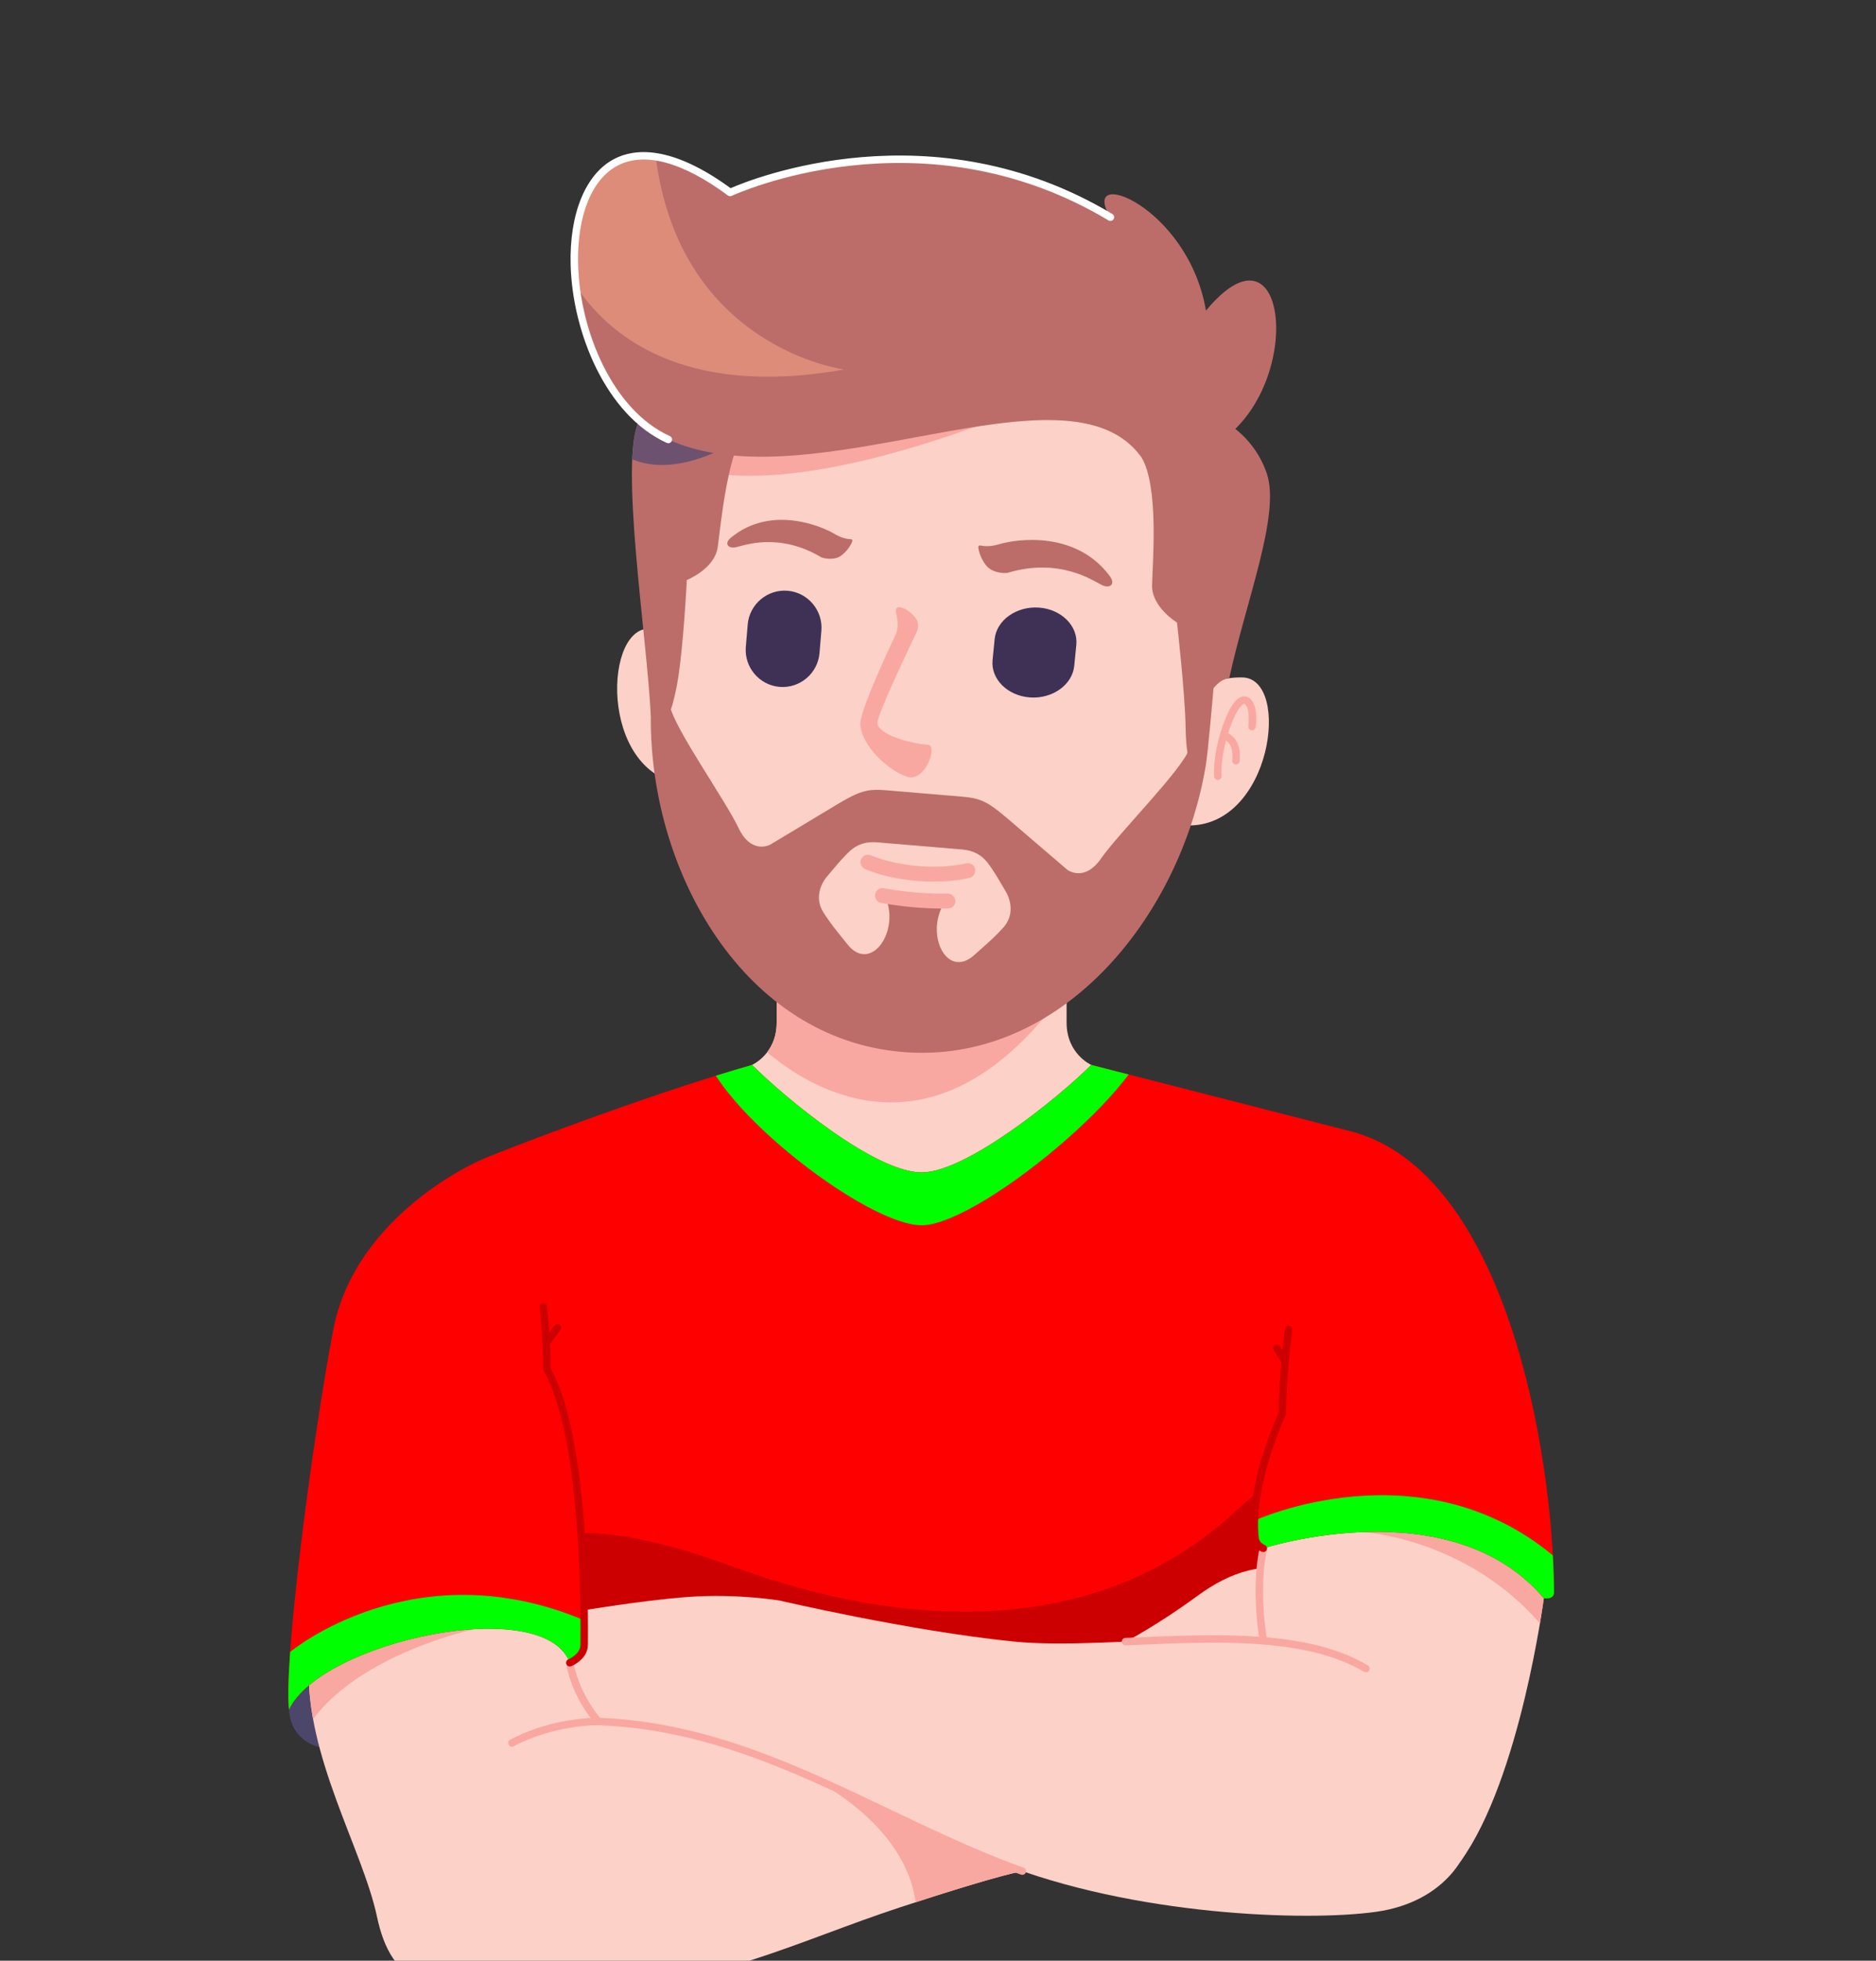 <svg width="224" height="234" viewBox="0 0 224 234" fill="none" xmlns="http://www.w3.org/2000/svg">
<rect x="0" y="0" width="224" height="234" fill="#333333" stroke="none"/>
<g clip-path="url(#clip0_1_1358)">
<path fill-rule="evenodd" clip-rule="evenodd" d="M41.597 208.787C38.72 209.089 34.804 208.292 34.504 204.033C34.207 199.776 38.585 199.525 38.668 199.659C38.752 199.79 41.777 205.202 41.777 205.314L41.597 208.787Z" fill="#4C466A"/>
<path fill-rule="evenodd" clip-rule="evenodd" d="M92.739 147.085H127.356V130.468C129.488 129.763 131.737 128.901 131.737 128.901L130.299 127.091C130.299 127.091 127.356 125.801 127.356 122.041V90.063H92.739V122.041C92.739 125.801 89.795 127.091 89.795 127.091L88.357 128.901C88.357 128.901 90.605 129.763 92.739 130.468V147.085Z" fill="#FCD1C8"/>
<path fill-rule="evenodd" clip-rule="evenodd" d="M92.737 111.744V122.041C92.737 123.637 92.207 124.791 91.596 125.585C96.979 130.107 110.736 138.407 125.077 120.947L103.099 108.088C103.099 108.088 97.356 110.143 92.737 111.744Z" fill="#F9A8A1"/>
<path fill-rule="evenodd" clip-rule="evenodd" d="M57.34 138.471C58.717 137.804 76.652 130.839 89.795 127.091C93.629 130.919 104.416 139.916 110.048 139.916C115.409 139.916 126.465 130.919 130.299 127.091L161.401 135.044V196.824L160.371 208.659H62.241L57.34 138.471Z" fill="#FF0001"/>
<path fill-rule="evenodd" clip-rule="evenodd" d="M73.751 208.659H62.241L60.755 187.364C61.408 186.187 61.819 185.471 61.819 185.471C61.819 185.471 65.692 178.931 87.277 186.888C108.864 194.844 131.591 195.278 147.713 180.192C163.837 165.107 161.104 199.239 160.161 199.239C159.217 199.239 119.619 203.953 114.527 204.896C111.483 205.459 90.527 207.637 73.751 208.659Z" fill="#CC0001"/>
<path fill-rule="evenodd" clip-rule="evenodd" d="M93.144 191.028C93.144 191.028 88.141 190.171 82.324 190.576C76.512 190.981 68.261 192.424 68.261 192.424L65.332 197.337L68.397 206.893C68.397 206.893 71.777 208.38 73.445 207.252C75.113 206.125 93.64 196.165 93.144 191.028Z" fill="#FCD1C8"/>
<path fill-rule="evenodd" clip-rule="evenodd" d="M68.04 198.444C68.04 198.444 68.443 201.847 71.419 205.453L79.801 203.017L107.928 204.729L122.103 223.32C122.103 223.32 119.828 223.569 107.479 227.627C95.128 231.684 85.931 236.732 68.533 238.085C51.135 239.437 46.715 236.732 45.003 228.709C43.291 220.687 36.439 209.508 36.889 198.78C37.34 188.052 54.739 187.96 54.739 187.96C54.739 187.96 68.353 190.033 68.04 198.444Z" fill="#FCD1C8"/>
<path fill-rule="evenodd" clip-rule="evenodd" d="M109.712 207.069L122.103 223.32C122.103 223.32 120.059 223.547 109.328 227.023C107.895 216.597 95.045 211.284 95.045 211.284L108.244 206.724C108.744 206.837 109.233 206.953 109.712 207.069Z" fill="#F9A8A1"/>
<path fill-rule="evenodd" clip-rule="evenodd" d="M37.384 205.168C36.996 203.039 36.801 200.901 36.889 198.78C37.217 190.956 46.559 188.789 51.593 188.19L56.577 194.438C56.577 194.438 43.209 197.32 37.384 205.168Z" fill="#F9A8A1"/>
<path fill-rule="evenodd" clip-rule="evenodd" d="M131.184 197.877L134.443 195.919C134.443 195.919 138.397 193.82 142.815 190.575C147.231 187.331 150.928 186.428 155.616 187.511C160.304 188.594 161.401 194.09 161.401 194.09C161.401 194.09 158.231 202.206 155.347 200.851C152.461 199.5 131.184 197.877 131.184 197.877Z" fill="#FCD1C8"/>
<path fill-rule="evenodd" clip-rule="evenodd" d="M184.335 190.736C184.335 190.736 181.537 212.265 174.392 222.156L150.853 195.828C150.853 195.828 149.767 189.904 150.845 184.787C151.921 179.669 151.921 179.669 151.921 179.669C151.921 179.669 172.836 175.971 173.827 176.513C174.819 177.055 184.287 185.167 184.335 190.736Z" fill="#FCD1C8"/>
<path fill-rule="evenodd" clip-rule="evenodd" d="M184.335 190.736C184.335 190.736 184.187 191.869 183.875 193.735C174.92 183.483 162.704 182.847 162.704 182.847L166.523 177.265C170.316 176.699 173.459 176.312 173.827 176.513C174.819 177.055 184.287 185.167 184.335 190.736Z" fill="#F9A8A1"/>
<path fill-rule="evenodd" clip-rule="evenodd" d="M185.555 190.016C185.441 173.173 179.78 139.984 161.401 135.044C161.401 135.044 153.64 146.203 153.097 168.739C153.097 168.739 149.132 177.214 149.853 183.524C149.853 183.524 149.897 184.425 150.845 184.787C150.845 184.787 173.157 177.575 184.335 190.736C184.335 190.736 185.575 190.985 185.555 190.016Z" fill="#FF0001"/>
<path fill-rule="evenodd" clip-rule="evenodd" d="M185.555 190.016C185.545 188.653 185.499 187.181 185.413 185.628C169.465 172.421 149.791 181.473 149.769 181.483C149.755 182.18 149.777 182.864 149.853 183.524C149.853 183.524 149.897 184.425 150.845 184.787C150.845 184.787 173.157 177.575 184.335 190.736C184.335 190.736 185.575 190.985 185.555 190.016Z" fill="#00FF00"/>
<path fill-rule="evenodd" clip-rule="evenodd" d="M57.34 138.471C57.34 138.471 42.377 144.86 39.763 158.833C37.149 172.807 33.873 198.175 34.504 204.033C38.339 195.896 64.984 190.132 68.04 198.444C68.04 198.444 69.752 197.744 69.752 196.301C69.752 194.859 70.153 171.909 65.287 163.347C65.287 163.347 65.649 143.339 57.34 138.471Z" fill="#FF0001"/>
<path fill-rule="evenodd" clip-rule="evenodd" d="M34.644 197.156C34.424 200.245 34.359 202.669 34.504 204.033C38.339 195.896 64.984 190.132 68.04 198.444C68.04 198.444 69.752 197.744 69.752 196.301C69.752 196.026 69.767 194.968 69.757 193.375C49.407 184.801 34.652 197.147 34.644 197.156Z" fill="#00FF00"/>
<path fill-rule="evenodd" clip-rule="evenodd" d="M93.144 191.028C93.144 191.028 108.559 194.633 120.911 195.896C133.26 197.159 152.464 192.831 163.1 199.14C173.739 205.453 175.903 213.656 175.903 217.351C175.903 221.047 172.656 227 164.272 228.171C155.889 229.341 135.335 228.621 119.377 222.311C103.421 216 89.359 206.083 71.419 205.453L93.144 191.028Z" fill="#FCD1C8"/>
<path d="M163.1 199.585L162.873 199.523C159.564 197.563 155.431 196.643 150.903 196.271L150.731 196.255C145.853 195.867 140.533 196.099 135.304 196.328L134.403 196.367C134.129 196.375 133.949 196.187 133.939 195.941C133.928 195.695 134.119 195.487 134.364 195.476L135.264 195.437C140.353 195.216 145.528 194.989 150.321 195.331C150.076 193.706 149.509 188.967 150.408 184.695C150.46 184.455 150.689 184.302 150.936 184.351C151.177 184.401 151.331 184.637 151.28 184.878C150.379 189.156 151.031 194.077 151.236 195.402C155.78 195.801 159.947 196.752 163.327 198.757C163.537 198.883 163.608 199.156 163.483 199.367C163.4 199.508 163.253 199.585 163.1 199.585ZM122.072 223.755L121.925 223.731C121.011 223.411 120.103 223.076 119.212 222.724C114.6 220.901 110.085 218.747 105.72 216.664C94.592 211.356 84.081 206.345 71.407 205.899C71.269 205.885 66.141 205.859 61.34 208.409C61.127 208.528 60.855 208.445 60.739 208.226C60.623 208.008 60.704 207.739 60.923 207.625C64.793 205.567 68.775 205.124 70.52 205.029C67.996 201.641 67.613 198.631 67.597 198.497C67.569 198.252 67.744 198.031 67.987 198.002C68.229 197.968 68.452 198.145 68.481 198.39C68.485 198.421 68.903 201.621 71.637 205.014C84.411 205.514 95.436 210.775 106.103 215.86C110.455 217.937 114.956 220.083 119.54 221.897C120.421 222.244 121.315 222.575 122.217 222.888C122.449 222.968 122.575 223.224 122.492 223.456C122.428 223.639 122.256 223.755 122.072 223.755Z" fill="#F9A8A1"/>
<path d="M150.845 185.232L150.687 185.202C149.481 184.744 149.411 183.596 149.408 183.547C148.712 177.478 152.215 169.596 152.655 168.636C152.705 166.604 152.819 164.585 152.991 162.601L152.091 161.145C151.96 160.935 152.025 160.661 152.235 160.531C152.447 160.406 152.717 160.468 152.848 160.677L153.131 161.132C153.217 160.287 153.316 159.447 153.425 158.614C153.457 158.372 153.665 158.2 153.925 158.232C154.168 158.263 154.34 158.487 154.309 158.731C153.883 161.965 153.625 165.336 153.544 168.751L153.501 168.929C153.463 169.013 149.597 177.364 150.296 183.473C150.301 183.56 150.364 184.125 151.003 184.371C151.233 184.459 151.348 184.716 151.26 184.945C151.193 185.124 151.024 185.232 150.845 185.232ZM68.04 198.889C67.867 198.889 67.7 198.785 67.629 198.613C67.536 198.385 67.644 198.125 67.871 198.031C67.885 198.025 69.307 197.423 69.307 196.301L69.309 195.978C69.363 188.663 69.043 170.856 64.9 163.565L64.84 163.339C64.84 163.317 64.861 162.151 64.775 160.336V160.323C64.719 159.124 64.617 157.643 64.436 156.023C64.411 155.778 64.588 155.559 64.831 155.529C65.077 155.523 65.296 155.68 65.323 155.924C65.447 157.037 65.536 158.087 65.595 159.025L66.197 158.194C66.34 157.992 66.62 157.948 66.816 158.094C67.017 158.236 67.063 158.514 66.919 158.714L65.672 160.443C65.736 161.88 65.736 162.893 65.733 163.232C69.927 170.772 70.255 188.632 70.199 195.987L70.197 196.301C70.197 198.024 68.289 198.823 68.208 198.856L68.04 198.889Z" fill="#CC0001"/>
<path fill-rule="evenodd" clip-rule="evenodd" d="M85.476 128.381C87.085 130.889 89.725 133.708 92.737 136.351C98.767 141.64 106.292 146.228 110.048 146.228C113.681 146.228 121.159 141.416 127.356 135.973C130.299 133.387 132.955 130.659 134.769 128.235L130.299 127.091C126.465 130.919 115.409 139.917 110.048 139.917C104.416 139.917 93.629 130.919 89.795 127.091C88.4 127.489 86.952 127.921 85.476 128.381Z" fill="#00FF00"/>
<path fill-rule="evenodd" clip-rule="evenodd" d="M81.517 93.58C71.425 92.203 72.077 74.168 77.896 75.055C82.741 75.792 83.5 78.984 83.713 80.316C83.927 81.647 81.517 93.58 81.517 93.58Z" fill="#FCD1C8"/>
<path fill-rule="evenodd" clip-rule="evenodd" d="M141.683 98.512C151.863 98.837 154.227 80.947 148.341 80.848C143.441 80.769 142.157 83.789 141.727 85.068C141.296 86.344 141.683 98.512 141.683 98.512Z" fill="#FCD1C8"/>
<path fill-rule="evenodd" clip-rule="evenodd" d="M146.463 63.5L144.533 86.489C142.907 105.863 127.921 125.948 107.845 124.263C87.769 122.577 76.343 100.276 77.971 80.901L79.9 57.912C83.572 14.177 150.135 19.763 146.463 63.5Z" fill="#FCD1C8"/>
<path fill-rule="evenodd" clip-rule="evenodd" d="M80.249 55.06C80.421 53.957 80.627 52.883 80.879 51.848C93.119 45.123 142.953 41.583 115.431 51.289C93.307 59.092 83.763 56.82 80.249 55.06Z" fill="#F9A8A1"/>
<path fill-rule="evenodd" clip-rule="evenodd" d="M124.047 72.514H124.048C126.731 72.703 128.741 74.707 128.515 76.969L128.267 79.469C128.04 81.732 125.663 83.424 122.983 83.236L122.981 83.233C120.299 83.044 118.289 81.039 118.515 78.779L118.764 76.278C118.988 74.017 121.367 72.325 124.047 72.514Z" fill="#3E3155"/>
<path fill-rule="evenodd" clip-rule="evenodd" d="M94.048 70.505C91.628 70.301 89.483 72.115 89.279 74.533L89.053 77.211C88.852 79.628 90.665 81.773 93.085 81.976C95.501 82.18 97.648 80.367 97.851 77.948L98.075 75.273C98.279 72.851 96.465 70.708 94.048 70.505Z" fill="#3E3155"/>
<path fill-rule="evenodd" clip-rule="evenodd" d="M109.597 74.361C109.648 74.708 109.613 75.08 109.488 75.347C108.611 77.211 104.761 85.216 104.768 86.292C104.86 87.677 108.707 88.747 110.78 88.88C112.067 88.959 110.428 93.379 108.345 92.711C106.125 92.004 102.895 89.088 102.725 86.437C102.644 85.161 105.129 79.568 106.919 75.801C107.379 74.836 107.139 73.833 106.996 73.177C106.629 71.461 109.431 73.216 109.597 74.361Z" fill="#F9A8A1"/>
<path d="M145.415 93.08C145.181 93.08 144.984 92.899 144.971 92.664C144.843 90.687 145.4 87.948 146.425 85.515C147.369 83.276 148.259 82.992 148.836 83.149C149.743 83.396 150.184 84.851 149.936 86.773C149.904 87.015 149.692 87.18 149.436 87.159C149.195 87.125 149.02 86.903 149.052 86.659C149.261 85.033 148.877 84.083 148.603 84.011C148.479 83.973 147.932 84.236 147.247 85.861C147.023 86.395 146.82 86.948 146.644 87.505C147.264 87.819 148.244 88.664 148.02 90.843C147.995 91.088 147.775 91.257 147.531 91.239C147.285 91.215 147.108 90.996 147.133 90.752C147.288 89.253 146.772 88.629 146.391 88.377C145.981 89.916 145.783 91.435 145.859 92.607C145.875 92.851 145.689 93.064 145.443 93.079L145.415 93.08Z" fill="#F9A8A1"/>
<path d="M111.515 105.215C110.843 105.215 110.155 105.184 109.456 105.127H109.451C107.168 104.935 105.037 104.451 103.292 103.724C102.836 103.536 102.621 103.015 102.811 102.56C102.999 102.105 103.521 101.889 103.975 102.079C105.531 102.725 107.528 103.177 109.597 103.351H109.6C111.673 103.523 113.72 103.411 115.357 103.033C115.835 102.921 116.315 103.224 116.425 103.703C116.536 104.181 116.239 104.66 115.757 104.771C114.481 105.065 113.04 105.215 111.515 105.215Z" fill="#F9A8A1"/>
<path fill-rule="evenodd" clip-rule="evenodd" d="M120.279 68.373C120.279 68.373 119.168 68.508 118.241 67.925C117.313 67.341 116.725 65.585 116.828 65.215C116.929 64.844 117.381 65.519 119.383 64.929C121.351 64.348 128.479 63.273 132.529 68.783C133.225 69.732 132.517 70.296 131.539 69.809C130.561 69.323 126.501 66.487 120.279 68.373Z" fill="#BC6D69"/>
<path fill-rule="evenodd" clip-rule="evenodd" d="M109.804 100.953C109.804 100.953 106.933 100.713 104.759 100.531C102.585 100.348 101.639 101.383 100.892 102.144C100.147 102.908 99.721 103.483 98.807 104.536C97.892 105.588 97.301 107.297 98.316 108.892C99.331 110.484 100.525 111.857 101.173 112.684C104.012 116.3 107.681 110.924 105.583 106.773L109.288 107.084L112.993 107.396C110.232 111.14 112.952 117.051 116.356 113.959C117.132 113.252 118.539 112.096 119.805 110.695C121.072 109.293 120.772 107.511 120.047 106.319C119.321 105.127 118.999 104.489 118.391 103.612C117.783 102.736 117.019 101.56 114.845 101.377C112.671 101.195 109.804 100.953 109.804 100.953ZM120.201 97.604H120.203L120.345 97.727C123.781 100.659 127.412 103.78 127.412 103.78C127.412 103.78 129.425 105.395 131.488 102.432C133.551 99.468 141.083 91.929 141.98 89.435C142.725 87.356 143.468 71.705 143.468 71.705L145.053 80.279C144.857 82.623 144.263 89.644 143.96 91.437C140.889 109.591 126.548 127.125 107.739 125.547C88.925 123.968 77.709 104.289 77.709 85.875C77.709 84.057 78.296 77.035 78.491 74.691L81.485 66.503C81.485 66.503 79.605 82.059 79.996 84.233C80.465 86.841 86.633 95.529 88.173 98.795C89.715 102.061 91.969 100.804 91.969 100.804C91.969 100.804 96.069 98.331 99.944 96.013L100.107 95.917L100.108 95.916C103.452 93.929 103.968 94.161 107.547 94.46L110.327 94.695L113.109 94.929C116.687 95.231 117.235 95.085 120.201 97.604Z" fill="#BC6D69"/>
<path fill-rule="evenodd" clip-rule="evenodd" d="M146.777 80.94C146.777 80.94 143.241 80.748 142.216 91.249C142.216 91.249 141.632 90.773 141.564 86.745C141.496 82.719 140.539 74.296 140.539 74.296C140.539 74.296 137.501 72.46 137.559 69.847C137.616 67.232 138.405 58.057 136.293 54.577C136.293 54.577 142.9 50.843 145.556 49.987C145.556 49.987 149.583 51.619 151.255 56.496C152.925 61.373 148.773 71.724 146.777 80.94Z" fill="#BC6D69"/>
<path fill-rule="evenodd" clip-rule="evenodd" d="M77.715 85.565C77.715 85.565 80.195 75.456 79.455 85.981C79.455 85.981 80.109 85.608 80.848 81.649C81.585 77.689 82.009 69.219 82.009 69.219C82.009 69.219 85.312 67.916 85.691 65.328C86.069 62.74 86.821 53.563 89.483 50.484C89.483 50.484 85.517 46.024 83.04 44.74C83.04 44.74 78.799 45.677 76.335 50.205C73.875 54.736 77.283 76.145 77.715 85.565Z" fill="#BC6D69"/>
<path fill-rule="evenodd" clip-rule="evenodd" d="M82.583 44.873L82.564 44.877L82.528 44.892L82.493 44.903L82.468 44.911L82.419 44.928L82.407 44.932L82.343 44.956L82.339 44.957L82.276 44.98L82.256 44.989L82.207 45.005L82.168 45.02L82.135 45.033L82.077 45.057L82.061 45.063L81.985 45.093L81.981 45.096L81.907 45.125L81.881 45.135L81.827 45.161L81.78 45.18L81.744 45.196L81.676 45.227L81.659 45.235L81.573 45.273L81.568 45.275L81.484 45.315L81.457 45.328L81.393 45.356L81.343 45.381L81.34 45.384L81.243 45.432L81.228 45.44L81.207 45.449L81.113 45.497L81.108 45.5L81.017 45.549L80.987 45.563L80.869 45.627L80.864 45.629L80.819 45.656L80.739 45.7L80.717 45.713L80.616 45.772L80.611 45.775L80.512 45.833L80.483 45.851L80.408 45.896L80.351 45.932L80.34 45.939L80.223 46.013L80.219 46.015L80.197 46.028L80.091 46.099L80.085 46.101C79.961 46.184 79.835 46.271 79.709 46.361L79.677 46.383L79.652 46.401L79.543 46.484L79.54 46.487L79.403 46.589L79.392 46.596L79.289 46.68L79.261 46.7L79.209 46.743L79.123 46.812L79.12 46.815L78.984 46.928L78.983 46.931L78.851 47.044L78.843 47.052L78.759 47.125L78.741 47.141L78.669 47.207L78.648 47.227L78.563 47.307L78.536 47.331L78.425 47.44L78.424 47.443L78.383 47.479L78.288 47.573L78.272 47.588L78.165 47.701L78.145 47.721L78.092 47.779L78.007 47.869L78.003 47.872L77.869 48.017V48.02L77.736 48.173L77.728 48.181L77.609 48.32L77.588 48.348L77.484 48.475L77.455 48.513L77.332 48.669L77.331 48.671L77.209 48.831L77.183 48.869L77.081 49.011L77.06 49.041L76.969 49.171L76.932 49.224L76.816 49.397V49.399L76.697 49.588L76.687 49.604L76.587 49.769L76.559 49.815C76.483 49.943 76.409 50.072 76.335 50.205C75.836 51.127 75.579 52.747 75.488 54.82C77.741 55.744 80.897 55.924 85.212 54.057C90.449 51.793 87.364 48.132 82.583 44.873Z" fill="#6D526F"/>
<path fill-rule="evenodd" clip-rule="evenodd" d="M136.293 54.577C127.476 42.26 97.075 60.304 79.801 52.453C63.868 45.212 63.655 5.549 87.181 22.971C87.181 22.971 109.759 12.235 132.585 25.921C128.7 19.637 141.867 24.545 143.995 37.072C156.132 22.415 156.345 57.533 136.293 54.577Z" fill="#BC6D69"/>
<path fill-rule="evenodd" clip-rule="evenodd" d="M68.764 34.117C67.764 25.515 70.689 17.56 78.296 18.708C81.197 41.585 100.795 44.097 100.795 44.097C81.199 47.592 72.419 39.684 68.764 34.117Z" fill="#DD8C79"/>
<path d="M112.6 108.432C111.481 108.432 110.335 108.383 109.184 108.287H109.181C107.832 108.175 106.496 107.995 105.209 107.757C104.725 107.668 104.407 107.203 104.495 106.719C104.585 106.235 105.043 105.921 105.533 106.005C106.761 106.233 108.04 106.403 109.329 106.512H109.335C110.629 106.62 111.921 106.669 113.165 106.645C113.657 106.669 114.061 107.031 114.071 107.523C114.079 108.015 113.685 108.419 113.193 108.427C112.996 108.429 112.799 108.432 112.6 108.432Z" fill="#F9A8A1"/>
<path fill-rule="evenodd" clip-rule="evenodd" d="M98.063 66.513C98.063 66.513 99.007 66.873 99.944 66.567C100.884 66.257 101.783 64.852 101.775 64.504C101.767 64.156 101.223 64.651 99.6 63.693C98.008 62.755 92.004 60.253 87.255 64.184C86.433 64.864 86.931 65.513 87.892 65.301C88.856 65.091 93.033 63.5 98.063 66.513Z" fill="#BC6D69"/>
<path d="M79.801 52.899L79.616 52.857C72.364 49.563 68.351 39.681 68.135 31.625C67.972 25.481 69.919 20.752 73.34 18.968C75.777 17.7 80.157 17.289 87.236 22.459C89.769 21.353 111.32 12.651 132.815 25.539C133.025 25.667 133.092 25.94 132.968 26.151C132.84 26.361 132.568 26.429 132.356 26.303C109.995 12.896 87.597 23.268 87.372 23.375C87.223 23.444 87.049 23.428 86.916 23.331C81.508 19.325 76.96 18.091 73.752 19.759C70.637 21.38 68.871 25.807 69.027 31.601C69.233 39.38 73.065 48.903 79.983 52.048C80.208 52.149 80.307 52.413 80.204 52.637C80.132 52.801 79.971 52.899 79.801 52.899Z" fill="white"/>
</g>
<defs>
<clipPath id="clip0_1_1358">
<rect width="224" height="234" fill="white"/>
</clipPath>
</defs>
</svg>
